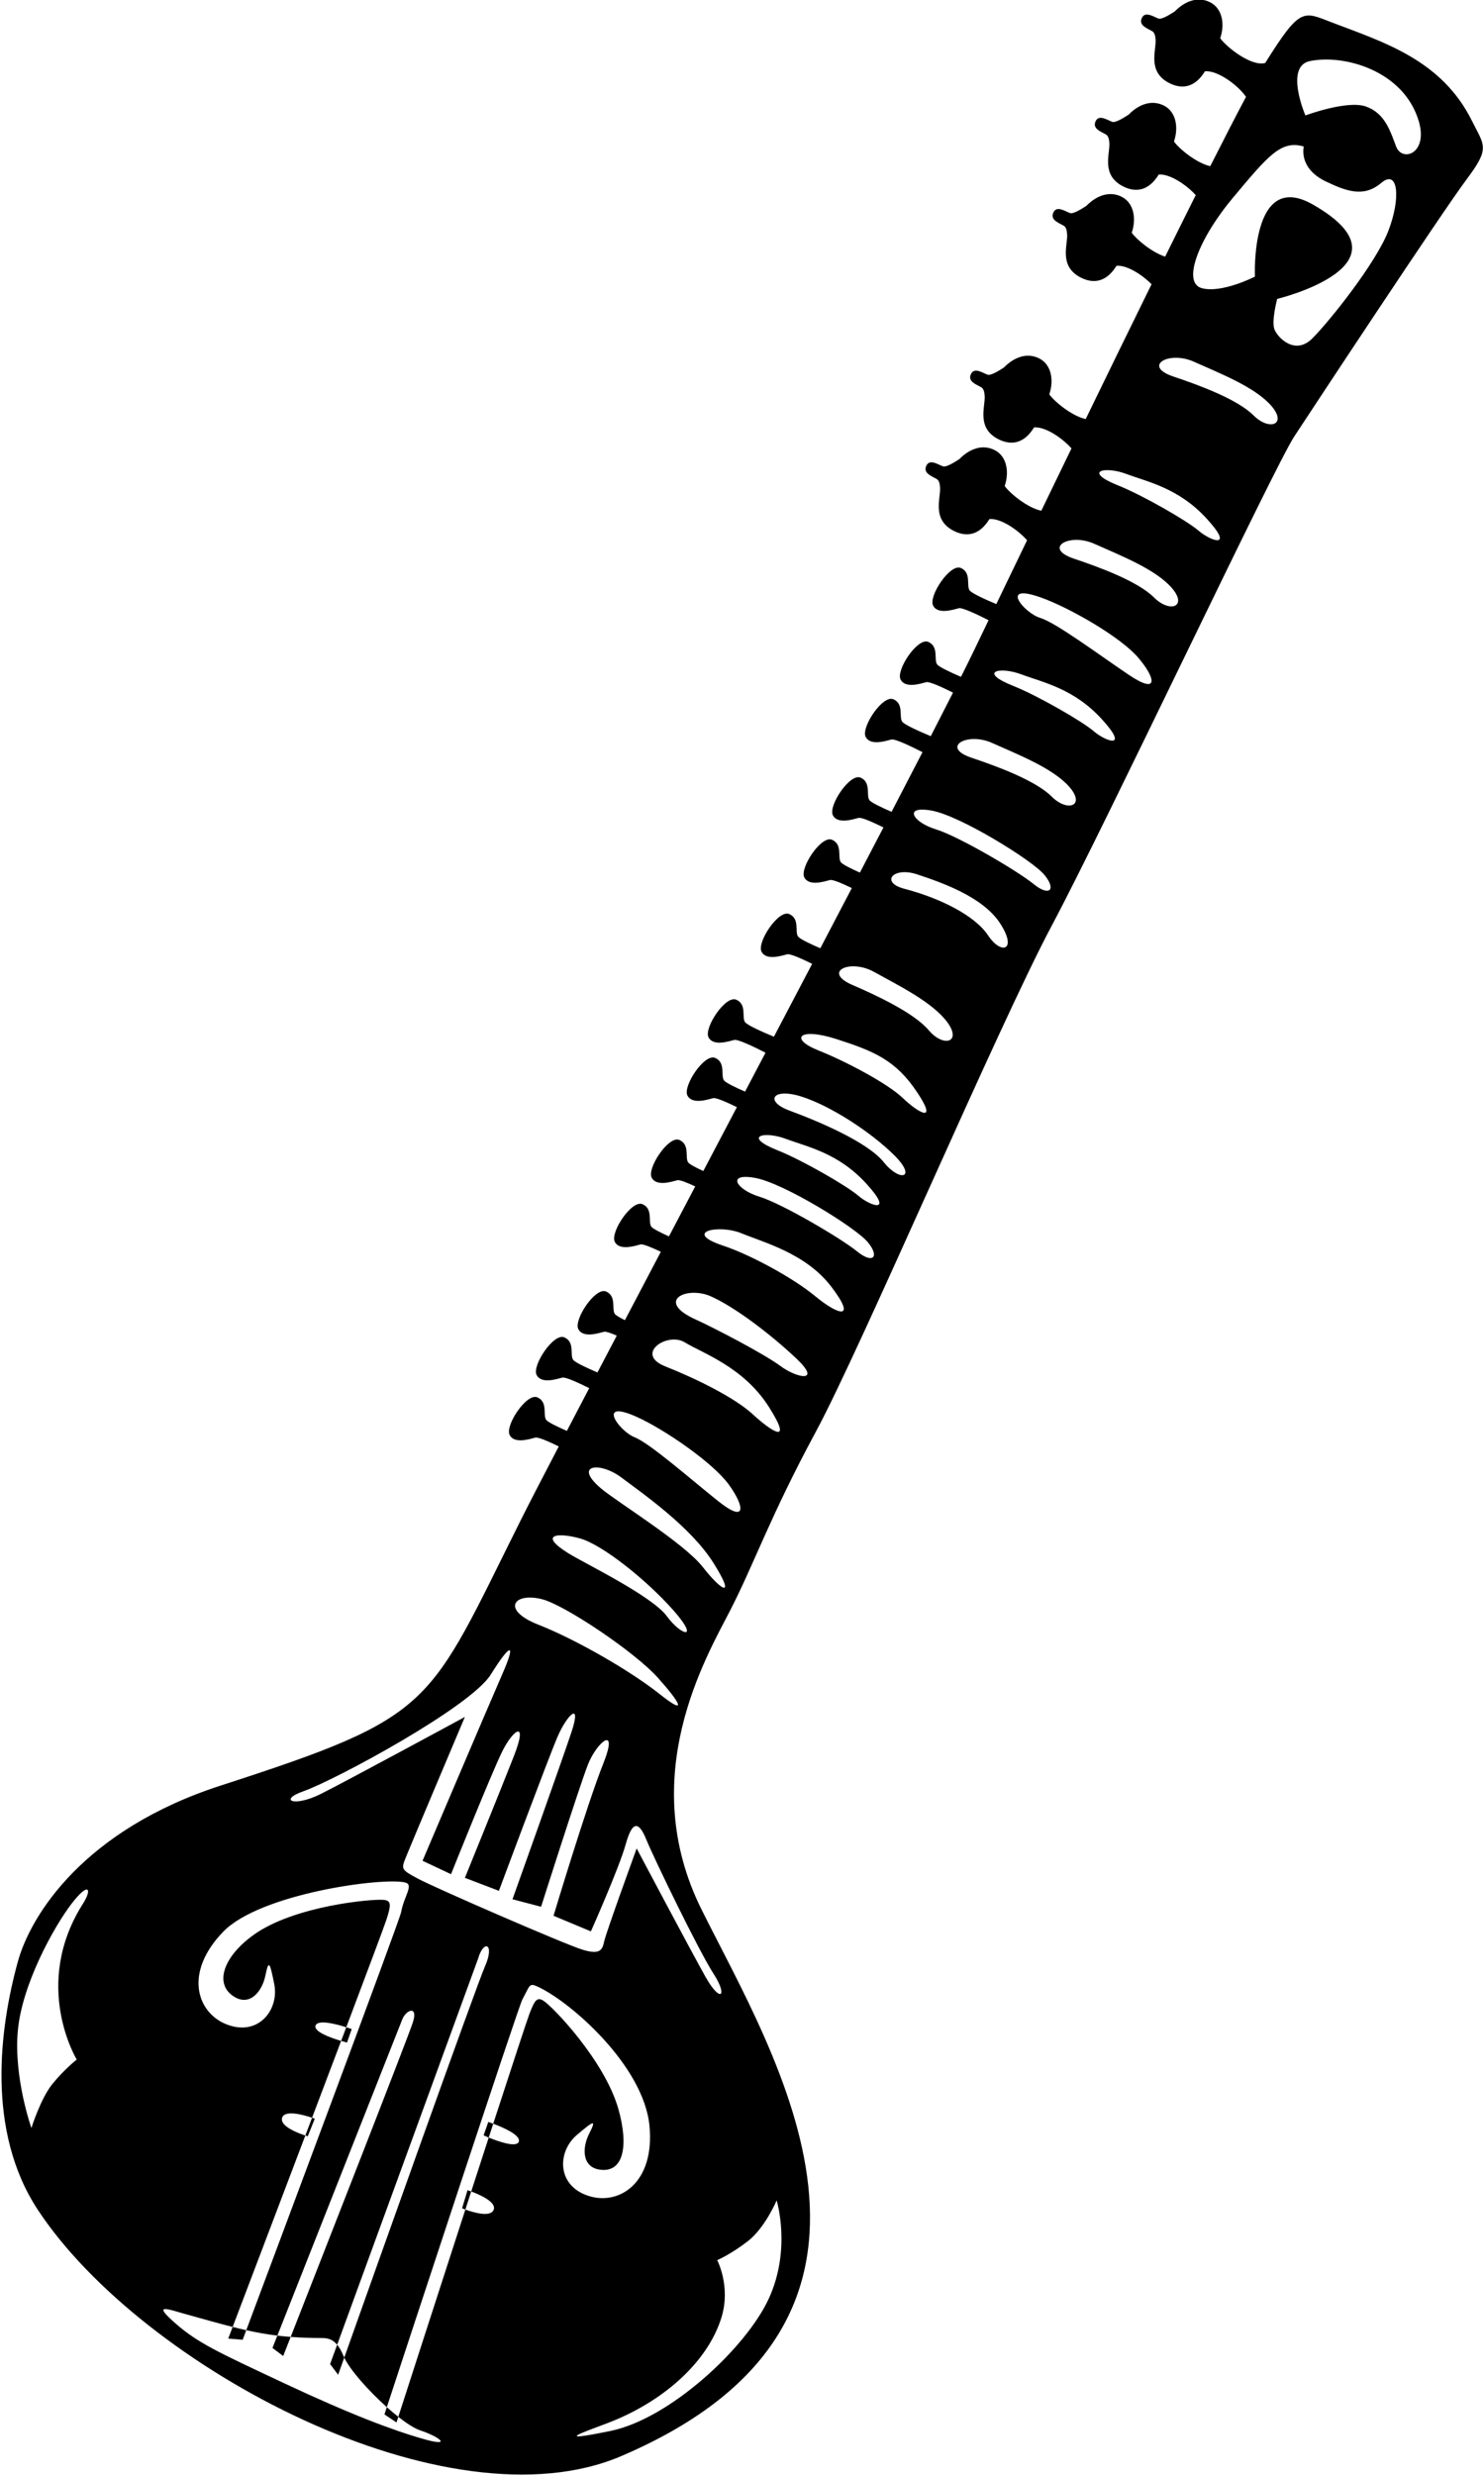 <?xml version="1.0" encoding="UTF-8"?>
<svg xmlns="http://www.w3.org/2000/svg" xmlns:xlink="http://www.w3.org/1999/xlink" width="369pt" height="615pt" viewBox="0 0 369 615" version="1.1">
<g id="surface1">
<path style=" stroke:none;fill-rule:nonzero;fill:rgb(0%,0%,0%);fill-opacity:1;" d="M 366.012 30.047 C 358.48 14.871 344.016 10.477 331.32 5.633 C 324.016 2.848 323.43 1.539 314.602 15.648 C 311.211 16.625 305.008 11.758 303.41 9.496 C 304.609 5.977 303.922 2.098 300.922 0.578 C 297.953 -0.922 294.754 0.156 292.133 2.82 C 290.688 3.77 288.836 4.855 288.094 4.621 C 287.02 4.285 284.754 2.621 283.918 4.48 C 283.078 6.336 285.227 7.008 286.508 7.758 C 287.082 8.098 287.289 8.922 287.344 9.914 C 287.504 12.621 285.254 17.867 290.762 20.656 C 294.168 22.379 297.289 21.527 299.613 17.715 C 302.758 17.43 307.812 21.16 309.824 24.066 C 307.426 28.566 304.391 34.461 300.934 41.301 C 297.531 40.543 293.207 36.996 291.91 35.164 C 293.109 31.641 292.422 27.766 289.422 26.246 C 286.453 24.746 283.254 25.82 280.633 28.488 C 279.188 29.438 277.336 30.523 276.594 30.289 C 275.52 29.953 273.254 28.289 272.418 30.145 C 271.578 32.004 273.727 32.676 275.008 33.426 C 275.582 33.766 275.789 34.586 275.844 35.582 C 276.004 38.285 273.754 43.531 279.262 46.32 C 282.668 48.047 285.789 47.191 288.113 43.383 C 290.816 43.137 294.938 45.867 297.32 48.484 C 294.914 53.289 292.359 58.43 289.719 63.773 C 286.453 62.73 282.617 59.539 281.41 57.832 C 282.609 54.309 281.922 50.43 278.922 48.91 C 275.953 47.41 272.754 48.488 270.133 51.152 C 268.688 52.105 266.836 53.188 266.094 52.957 C 265.02 52.621 262.754 50.953 261.918 52.812 C 261.078 54.672 263.227 55.344 264.508 56.094 C 265.082 56.43 265.289 57.254 265.344 58.25 C 265.504 60.953 263.254 66.199 268.762 68.988 C 272.168 70.711 275.289 69.859 277.613 66.051 C 280.141 65.82 283.906 68.188 286.336 70.637 C 280.98 81.516 275.375 93 269.961 104.141 C 266.559 103.398 262.211 99.836 260.91 97.996 C 262.109 94.477 261.422 90.598 258.422 89.078 C 255.453 87.578 252.254 88.656 249.633 91.32 C 248.188 92.27 246.336 93.355 245.594 93.121 C 244.52 92.785 242.254 91.121 241.418 92.98 C 240.578 94.836 242.727 95.508 244.008 96.258 C 244.582 96.598 244.789 97.422 244.844 98.414 C 245.004 101.121 242.754 106.367 248.262 109.156 C 251.668 110.879 254.789 110.027 257.113 106.215 C 259.855 105.969 264.059 108.777 266.426 111.43 C 263.836 116.766 261.316 121.969 258.922 126.926 C 255.508 126.211 251.121 122.621 249.816 120.773 C 251.016 117.25 250.328 113.371 247.328 111.855 C 244.363 110.352 241.16 111.43 238.539 114.098 C 237.094 115.047 235.242 116.129 234.5 115.898 C 233.426 115.562 231.16 113.898 230.324 115.754 C 229.488 117.613 231.637 118.285 232.914 119.035 C 233.488 119.371 233.695 120.195 233.754 121.191 C 233.906 123.895 231.656 129.141 237.172 131.93 C 240.574 133.652 243.695 132.801 246.02 128.992 C 248.781 128.738 253.023 131.59 255.383 134.258 C 252.57 140.082 249.988 145.438 247.734 150.117 C 245.027 148.98 241.59 147.43 241.09 146.707 C 240.25 145.496 241.586 142.312 238.918 141.145 C 236.25 139.98 230.844 148.141 232.012 150.473 C 233.176 152.805 237.086 151.48 238.418 151.145 C 239.301 150.926 243.238 152.816 245.809 154.125 C 244.41 157.027 243.176 159.594 242.145 161.734 C 241.332 163.426 240.254 165.609 238.953 168.199 C 236.383 167.098 233.461 165.742 233.004 165.082 C 232.16 163.871 233.496 160.688 230.828 159.52 C 228.16 158.355 222.754 166.516 223.922 168.848 C 225.09 171.18 228.996 169.855 230.328 169.52 C 231.129 169.32 234.441 170.859 236.969 172.121 C 235.355 175.301 233.5 178.926 231.434 182.938 C 228.676 181.785 224.852 180.094 224.324 179.328 C 223.48 178.117 224.816 174.934 222.148 173.77 C 219.484 172.602 214.074 180.762 215.242 183.094 C 216.41 185.43 220.316 184.102 221.648 183.77 C 222.57 183.539 226.836 185.613 229.379 186.922 C 227.027 191.477 224.445 196.453 221.691 201.742 C 219.234 200.684 216.602 199.438 216.168 198.812 C 215.328 197.602 216.66 194.418 213.996 193.25 C 211.328 192.082 205.922 200.242 207.09 202.578 C 208.254 204.91 212.16 203.582 213.496 203.25 C 214.246 203.062 217.219 204.41 219.672 205.621 C 217.789 209.238 215.832 212.984 213.816 216.844 C 211.605 215.867 209.453 214.809 209.062 214.25 C 208.223 213.039 209.559 209.855 206.891 208.688 C 204.223 207.52 198.816 215.68 199.984 218.016 C 201.152 220.348 205.059 219.02 206.391 218.688 C 207.066 218.52 209.535 219.59 211.809 220.688 C 209.27 225.539 206.648 230.543 203.973 235.648 C 201.508 234.586 198.855 233.336 198.422 232.711 C 197.582 231.496 198.918 228.312 196.25 227.145 C 193.582 225.98 188.176 234.141 189.344 236.473 C 190.512 238.805 194.418 237.48 195.75 237.145 C 196.504 236.957 199.484 238.309 201.941 239.523 C 198.824 245.465 195.645 251.523 192.434 257.629 C 189.668 256.48 185.781 254.766 185.246 253.992 C 184.406 252.781 185.738 249.598 183.074 248.43 C 180.406 247.266 175 255.426 176.168 257.758 C 177.336 260.09 181.238 258.766 182.574 258.43 C 183.5 258.199 187.805 260.301 190.344 261.605 C 188.652 264.824 186.957 268.051 185.262 271.273 C 182.883 270.238 180.418 269.059 180.004 268.461 C 179.16 267.246 180.496 264.062 177.828 262.895 C 175.16 261.73 169.754 269.891 170.922 272.223 C 172.09 274.555 175.996 273.23 177.328 272.895 C 178.051 272.715 180.836 273.957 183.23 275.133 C 180.43 280.461 177.637 285.766 174.879 291.008 C 173.047 290.164 171.438 289.328 171.105 288.855 C 170.266 287.641 171.598 284.457 168.934 283.289 C 166.266 282.125 160.859 290.285 162.027 292.617 C 163.191 294.953 167.098 293.625 168.434 293.289 C 169.012 293.148 170.91 293.914 172.871 294.828 C 170.66 299.027 168.477 303.176 166.336 307.246 C 164.254 306.316 162.305 305.34 161.938 304.812 C 161.098 303.602 162.434 300.414 159.766 299.25 C 157.098 298.082 151.691 306.242 152.859 308.578 C 154.027 310.91 157.934 309.582 159.266 309.25 C 159.906 309.09 162.152 310.043 164.32 311.074 C 161.23 316.953 158.238 322.637 155.387 328.066 C 154.121 327.445 153.129 326.871 152.875 326.512 C 152.035 325.301 153.371 322.117 150.703 320.949 C 148.035 319.781 142.629 327.941 143.797 330.277 C 144.965 332.609 148.871 331.281 150.203 330.949 C 150.652 330.836 151.906 331.281 153.363 331.91 C 151.707 335.066 150.102 338.129 148.559 341.062 C 145.965 339.957 142.969 338.574 142.504 337.906 C 141.664 336.691 142.996 333.508 140.328 332.344 C 137.664 331.176 132.258 339.336 133.422 341.668 C 134.59 344.004 138.496 342.676 139.828 342.344 C 140.633 342.141 143.98 343.695 146.512 344.965 C 144.527 348.746 142.672 352.289 140.953 355.586 C 138.605 354.559 136.203 353.406 135.793 352.812 C 134.953 351.602 136.285 348.414 133.621 347.25 C 130.953 346.082 125.547 354.242 126.715 356.578 C 127.879 358.91 131.785 357.582 133.121 357.25 C 133.836 357.07 136.559 358.281 138.938 359.445 C 134.566 367.816 131.312 374.109 129.633 377.473 C 106.16 424.418 108.637 426.328 54.887 443.719 C 20.887 454.719 7.637 475.863 4.438 487.477 C -0.074 503.855 -3.535 529.578 9.465 549.246 C 35.277 588.293 111.285 628.809 154.496 610.344 C 233.879 576.414 192.457 510.77 174.418 474.48 C 158.012 441.477 175.555 411.871 181.555 400.203 C 187.555 388.539 191.5 376.84 202.836 355.84 C 214.168 334.84 248.203 254.996 261.539 229.996 C 274.871 204.996 316.766 116.16 321.836 108.438 C 326.906 100.711 358.59 52.691 364.59 44.691 C 370.59 36.691 369.137 36.344 366.012 30.047 Z M 20.645 473.051 C 7.777 493.27 19.082 511.812 19.082 511.812 C 19.082 511.812 16.082 514.145 13.082 517.812 C 10.082 521.48 7.812 528.824 7.812 528.824 C 7.812 528.824 3.418 516.48 4.418 504.812 C 5.418 493.145 13.418 478.812 17.75 473.145 C 22.082 467.48 22.977 469.387 20.645 473.051 Z M 143.461 530.527 C 147.797 526.859 148.309 526.648 146.5 530.23 C 144.691 533.809 144.727 538.492 149.059 539.156 C 155.094 540.086 156.359 533.219 153.75 524.062 C 150.332 512.07 137.477 498.676 135.125 497.188 C 133.488 496.148 132.887 497.215 131.625 500.5 C 131.082 501.91 127.383 513.191 122.641 527.75 C 124.914 528.602 129.512 530.551 129.008 532.191 C 128.508 533.816 123.828 532.133 121.523 531.191 C 120.125 535.484 118.656 540 117.168 544.594 C 119.133 545.32 123.531 547.191 122.75 549.145 C 121.961 551.117 117.547 549.75 115.711 549.086 C 108.383 571.672 100.914 594.797 99.039 600.594 C 101.141 602.246 103.062 603.48 104.453 603.945 C 109.453 605.613 112.625 608.223 105.055 606.039 C 97.48 603.859 87 599.914 70.668 592.25 C 54.332 584.582 49.191 582.281 43.523 577.281 C 37.855 572.281 41.395 573.75 46.418 575.145 C 50.836 576.371 54.488 577.41 57.848 578.258 C 60.613 570.992 68.211 551.023 75.922 530.684 C 74.215 530.133 69.516 528.398 70.152 526.281 C 70.781 524.18 75.762 525.648 77.594 526.266 C 80.082 519.707 82.543 513.203 84.824 507.176 C 82.398 506.461 77.863 504.895 78.473 503.34 C 79.086 501.77 83.754 503.035 86.102 503.785 C 91.547 489.363 95.691 478.309 96.137 476.898 C 97.191 473.539 97.383 472.332 95.457 472.129 C 92.691 471.832 73.219 473.551 63.082 480.812 C 55.344 486.355 53.137 493.293 58.438 496.32 C 62.246 498.496 65.18 494.852 65.996 490.922 C 66.809 486.996 67.078 487.477 68.191 493.047 C 69.484 499.52 64.082 506.391 55.969 502.91 C 48.984 499.914 45.711 490.211 55.465 480.078 C 64.648 470.535 95.293 466.445 100.75 467.812 C 102.984 468.371 100.434 471.215 99.758 475.129 C 99.41 477.145 67.047 563.559 61.234 579.066 C 63.816 579.641 66.312 580.09 68.965 580.41 L 100.07 501.719 C 101.07 499.383 103.969 498.359 102.684 502.496 C 101.586 506.016 78.984 563.648 72.281 580.734 C 74.645 580.914 77.172 581.016 80.035 581.016 C 81.402 581.016 82.66 581.266 83.836 582.68 L 118.91 486.652 C 120.242 481.984 123.109 482.906 120.594 488.645 C 118.395 493.648 92.215 567.254 85.598 585.883 C 87.082 589.012 91.664 594.152 96.184 598.188 C 100.645 584.609 128.895 498.676 129.891 496.859 C 131.797 493.375 131.539 492.711 133.637 493.664 C 141.805 497.371 160.066 513.34 161.492 528.289 C 162.824 542.289 154.223 547.852 146.891 545.852 C 138.379 543.531 138.422 534.793 143.461 530.527 Z M 193.113 546.809 C 193.113 546.809 196.836 558.871 191.168 571.203 C 185.5 583.535 166.484 601.098 151.816 604.098 C 137.152 607.098 144.875 604.508 151.082 602.145 C 164.613 597 175.961 587.168 179.418 575.812 C 181.75 568.145 178.332 561.656 178.332 561.656 C 178.332 561.656 181.574 560.312 185.91 556.98 C 190.242 553.648 193.113 546.809 193.113 546.809 Z M 177.418 490.48 C 181.082 496.145 179.141 497.848 175.449 491.297 C 171.762 484.742 158.309 459.352 158.309 459.352 C 158.309 459.352 150.695 480.23 150.227 482.469 C 149.762 484.707 149.082 485.812 144.75 484.48 C 140.418 483.145 108.188 469.156 103.852 466.824 C 99.52 464.492 99.75 464.48 101.082 461.145 C 102.418 457.812 115.594 426.668 115.594 426.668 C 115.594 426.668 86.418 442.48 79.75 445.812 C 73.082 449.145 69.172 447.363 75.418 445.145 C 83.641 442.227 117.008 424.168 122.008 416.168 C 127.008 408.168 128.391 408.066 124.941 415.934 C 121.496 423.805 105.066 462.41 105.066 462.41 L 112.148 465.746 C 112.148 465.746 122.148 440.773 124.875 435.258 C 127.602 429.746 131.418 427.145 127.75 436.48 C 124.082 445.812 115.598 466.652 115.598 466.652 L 124.055 469.879 C 124.055 469.879 136.238 437.188 138.602 431.664 C 140.965 426.141 144.75 422.48 142.082 430.48 C 139.418 438.48 127.43 471.977 127.43 471.977 L 134.543 473.836 C 134.543 473.836 144.023 444.031 146.207 438.465 C 148.391 432.898 153.977 428.336 149.977 438.336 C 145.977 448.336 137.637 476.078 137.637 476.078 L 146.926 479.957 C 146.926 479.957 153.934 464.258 155.602 458.258 C 157.27 452.258 158.895 452.68 160.719 457.172 C 162.543 461.664 173.75 484.812 177.418 490.48 Z M 163.906 420.895 C 156.746 415.215 143.195 407.406 133.859 403.738 C 124.527 400.074 127.695 395.645 134.723 397.395 C 140.453 398.824 157.922 410.598 163.59 416.934 C 169.254 423.266 171.062 426.578 163.906 420.895 Z M 165.789 401.605 C 162.125 396.605 145.309 388.469 141.367 386.023 C 133.652 381.234 138.766 380.781 144.262 382.32 C 149.758 383.863 160.73 392.582 167.418 400.145 C 174.102 407.711 169.457 406.605 165.789 401.605 Z M 174.789 389.461 C 170.125 383.461 153.297 373.16 149.43 369.871 C 142.441 363.93 149.152 363.156 154.488 367.156 C 159.82 371.156 171.73 379.391 177.395 388.391 C 183.062 397.391 179.457 395.461 174.789 389.461 Z M 178.523 372.996 C 171.32 367.238 161.57 358.652 157.75 357.145 C 153.93 355.641 148.086 347.48 158.418 352.145 C 165.242 355.23 177.234 363.449 181.211 368.914 C 185.188 374.379 185.727 378.754 178.523 372.996 Z M 187.121 351.406 C 182.789 347.406 173.227 342.637 165.473 339.578 C 157.629 336.48 165.934 330.914 170.266 333.582 C 174.598 336.25 184.871 339.656 191.203 349.656 C 197.539 359.656 191.453 355.406 187.121 351.406 Z M 194.082 339.48 C 189.91 336.391 177.559 329.977 172.934 327.879 C 162.785 323.277 170.75 319.48 176.75 322.145 C 182.75 324.812 191.703 331.621 198.035 337.621 C 204.371 343.621 198.258 342.566 194.082 339.48 Z M 202.73 322.129 C 196.93 317.344 186.258 311.688 179.855 309.57 C 169.52 306.148 178.723 304.156 184.391 306.488 C 190.055 308.824 200.418 311.48 206.75 319.812 C 213.082 328.145 208.527 326.91 202.73 322.129 Z M 213.113 310.977 C 209.203 307.785 194.457 299.094 188.777 297.363 C 183.102 295.637 180.473 291.387 187.809 292.723 C 194.816 293.996 212.809 305.055 215.809 308.723 C 218.809 312.387 217.023 314.172 213.113 310.977 Z M 213.418 297.145 C 210.449 294.602 199.41 288.281 193.43 285.895 C 184.445 282.312 190.055 281.004 195.387 283.004 C 200.719 285.004 208.418 286.48 215.418 294.145 C 222.418 301.812 216.383 299.691 213.418 297.145 Z M 219.75 288.812 C 215.75 283.812 203.559 278.66 196.281 275.977 C 190.094 273.699 192 270.188 199.336 272.52 C 206.668 274.855 216.75 281.48 222.418 287.145 C 228.086 292.812 223.75 293.812 219.75 288.812 Z M 224.473 272.859 C 220.641 269.191 210.223 263.711 203.539 261.055 C 196.145 258.109 198.66 255.219 207.992 258.219 C 217.324 261.219 222.703 263.426 228.039 271.426 C 233.371 279.426 228.305 276.531 224.473 272.859 Z M 230.949 256.039 C 227.281 251.707 217.973 247.363 211.961 244.773 C 204.379 241.504 211.332 238.191 217.332 241.523 C 223.332 244.855 231.883 249.031 235.551 254.031 C 239.219 259.031 234.617 260.375 230.949 256.039 Z M 245.695 232.461 C 242.363 227.461 233.73 223.188 224.875 220.867 C 218.762 219.266 222.062 215.289 228.062 217.289 C 234.062 219.289 244.355 222.805 248.691 229.473 C 253.023 236.141 249.027 237.461 245.695 232.461 Z M 257.031 219.703 C 253.121 216.512 238.371 207.82 232.695 206.09 C 227.016 204.359 224.391 200.113 231.723 201.449 C 238.734 202.723 256.723 213.781 259.723 217.449 C 262.723 221.113 260.941 222.895 257.031 219.703 Z M 261.488 197.941 C 257.469 193.934 247.824 190.395 241.609 188.32 C 233.777 185.707 240.43 181.816 246.691 184.629 C 252.949 187.441 261.824 190.879 265.902 195.551 C 269.98 200.223 265.508 201.949 261.488 197.941 Z M 271.965 181.715 C 268.996 179.172 257.961 172.852 251.98 170.465 C 242.992 166.883 248.602 165.574 253.934 167.574 C 259.27 169.574 266.965 171.051 273.965 178.715 C 280.965 186.383 274.934 184.262 271.965 181.715 Z M 280.621 167.664 C 272.977 162.508 262.566 154.738 258.637 153.547 C 254.703 152.352 248.219 144.691 258.898 148.508 C 265.949 151.027 278.566 158.254 282.973 163.379 C 287.379 168.504 288.27 172.82 280.621 167.664 Z M 286.922 148.453 C 282.902 144.449 273.258 140.91 267.047 138.836 C 259.215 136.219 265.863 132.328 272.125 135.145 C 278.383 137.957 287.258 141.395 291.336 146.066 C 295.41 150.738 290.941 152.465 286.922 148.453 Z M 298.07 131.91 C 295.105 129.367 284.066 123.047 278.086 120.66 C 269.102 117.078 274.711 115.77 280.043 117.77 C 285.375 119.77 293.07 121.246 300.07 128.91 C 307.07 136.578 301.039 134.457 298.07 131.91 Z M 311.668 103.203 C 307.648 99.195 298.004 95.656 291.793 93.582 C 283.961 90.965 290.609 87.074 296.871 89.891 C 303.133 92.703 312.008 96.141 316.082 100.812 C 320.16 105.484 315.688 107.211 311.668 103.203 Z M 345.195 57.426 C 342.07 65.445 330.641 79.766 326.309 84.102 C 321.977 88.434 317.613 83.828 316.871 81.793 C 316.129 79.754 317.57 74.281 317.57 74.281 C 317.57 74.281 352.75 65.812 326.418 50.812 C 310.859 41.953 312.035 68.746 312.035 68.746 C 312.035 68.746 303.84 72.945 298.84 71.613 C 293.84 70.281 297.977 59.387 306.645 49.055 C 315.312 38.723 318.52 34.746 324.188 36.414 C 324.188 36.414 322.75 41.812 329.73 45.121 C 334.742 47.5 339.082 49.145 343.418 45.48 C 347.75 41.812 348.32 49.406 345.195 57.426 Z M 347.137 36.387 C 345.633 32.379 344.316 28.141 339.652 26.473 C 334.984 24.809 324.59 28.691 324.59 28.691 C 324.59 28.691 319.348 16.523 325.68 15.188 C 334.152 13.406 349.105 17.531 352.801 30.191 C 355.133 38.191 348.641 40.395 347.137 36.387 "/>
<path style=" stroke:none;fill-rule:nonzero;fill:rgb(0%,0%,0%);fill-opacity:1;" d="M 95.59 599.992 L 98.59 601.992 C 98.59 601.992 98.75 601.492 99.039 600.594 C 98.113 599.863 97.148 599.051 96.184 598.188 C 95.801 599.355 95.59 599.992 95.59 599.992 "/>
<path style=" stroke:none;fill-rule:nonzero;fill:rgb(0%,0%,0%);fill-opacity:1;" d="M 120.25 530.645 C 120.25 530.645 120.754 530.879 121.523 531.191 C 121.898 530.027 122.273 528.879 122.641 527.75 C 121.91 527.477 121.418 527.312 121.418 527.312 L 120.25 530.645 "/>
<path style=" stroke:none;fill-rule:nonzero;fill:rgb(0%,0%,0%);fill-opacity:1;" d="M 114.902 548.773 C 114.902 548.773 115.219 548.906 115.711 549.086 C 116.195 547.582 116.684 546.086 117.168 544.594 C 116.617 544.391 116.25 544.27 116.25 544.27 L 114.902 548.773 "/>
<path style=" stroke:none;fill-rule:nonzero;fill:rgb(0%,0%,0%);fill-opacity:1;" d="M 60.344 581.445 C 60.344 581.445 60.66 580.594 61.234 579.066 C 60.129 578.82 59.008 578.551 57.848 578.258 C 57.145 580.105 56.75 581.145 56.75 581.145 L 60.344 581.445 "/>
<path style=" stroke:none;fill-rule:nonzero;fill:rgb(0%,0%,0%);fill-opacity:1;" d="M 87.449 504.242 C 87.449 504.242 86.91 504.043 86.102 503.785 C 85.684 504.898 85.258 506.023 84.824 507.176 C 85.688 507.43 86.289 507.578 86.289 507.578 L 87.449 504.242 "/>
<path style=" stroke:none;fill-rule:nonzero;fill:rgb(0%,0%,0%);fill-opacity:1;" d="M 78.273 526.508 C 78.273 526.508 78.016 526.41 77.594 526.266 C 77.039 527.738 76.48 529.211 75.922 530.684 C 76.293 530.805 76.527 530.871 76.527 530.871 L 78.273 526.508 "/>
<path style=" stroke:none;fill-rule:nonzero;fill:rgb(0%,0%,0%);fill-opacity:1;" d="M 70.418 585.48 C 70.418 585.48 71.105 583.723 72.281 580.734 C 71.141 580.645 70.035 580.539 68.965 580.41 L 67.75 583.48 L 70.418 585.48 "/>
<path style=" stroke:none;fill-rule:nonzero;fill:rgb(0%,0%,0%);fill-opacity:1;" d="M 84.082 590.145 C 84.082 590.145 84.633 588.594 85.598 585.883 C 85.531 585.742 85.469 585.609 85.418 585.48 C 84.906 584.234 84.383 583.332 83.836 582.68 L 82.082 587.48 L 84.082 590.145 "/>
</g>
</svg>
